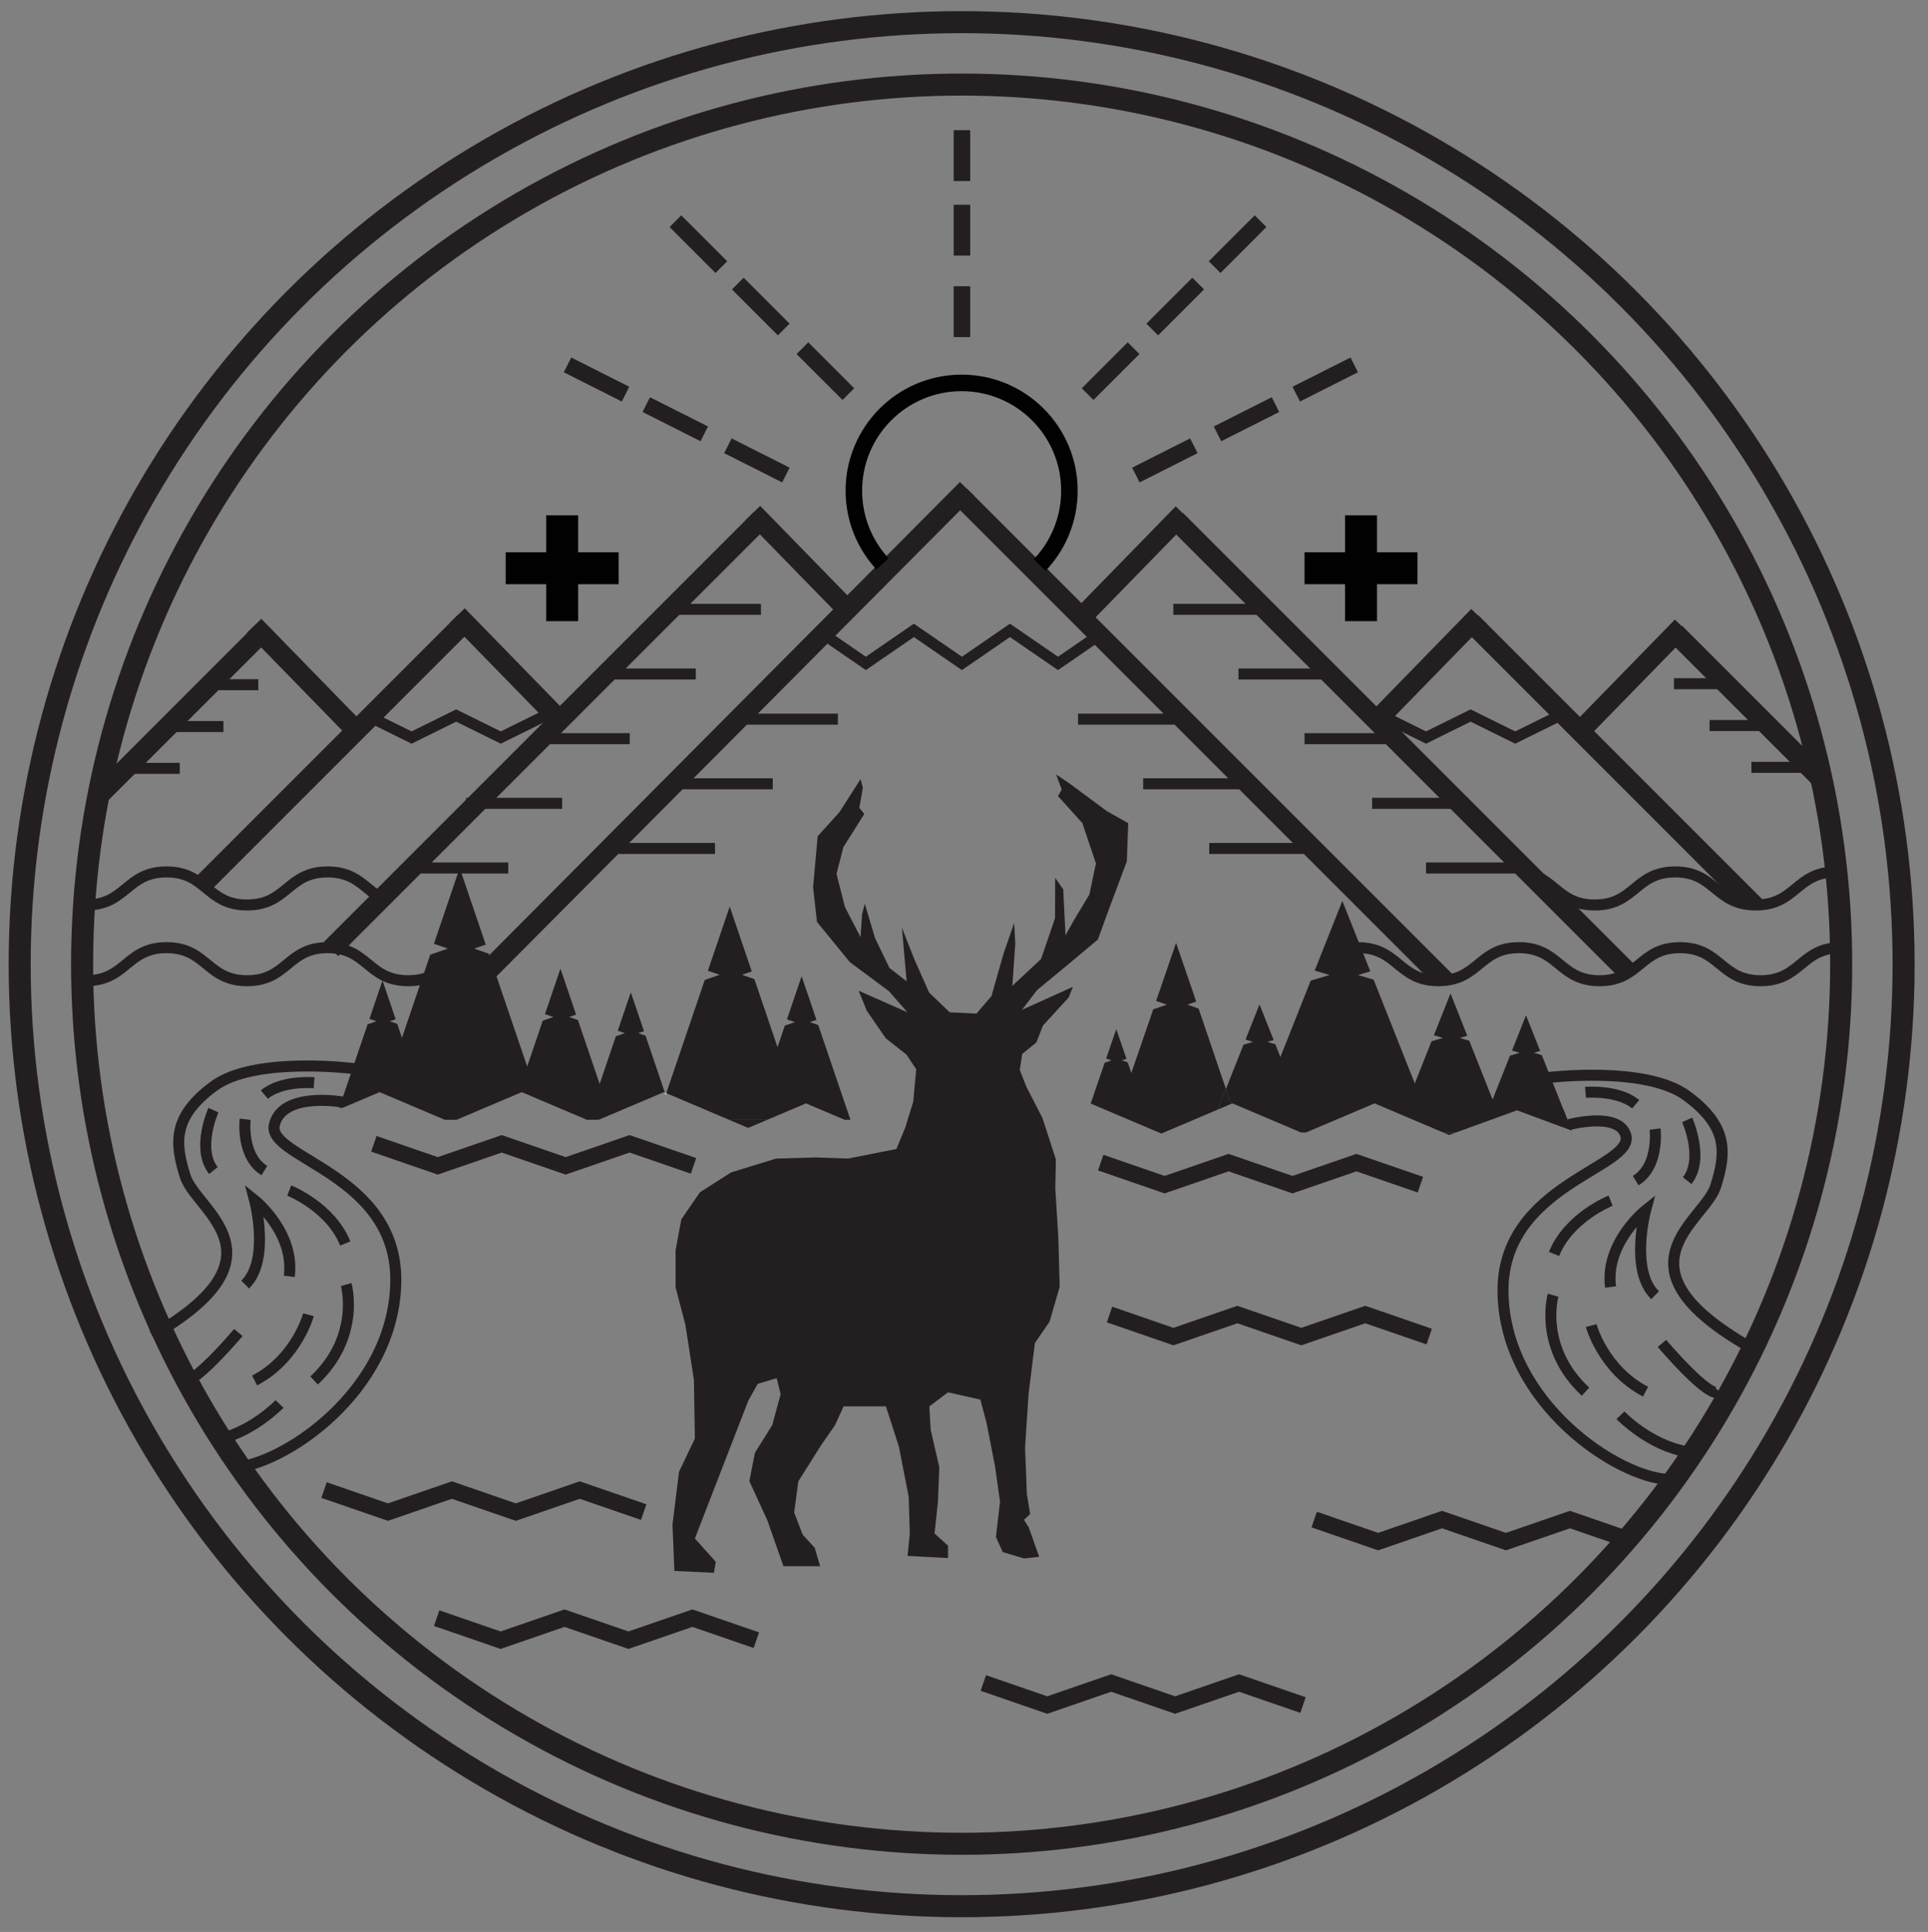 <?xml version="1.0" encoding="utf-8"?>
<!-- Generator: Adobe Illustrator 16.0.0, SVG Export Plug-In . SVG Version: 6.00 Build 0)  -->
<!DOCTYPE svg PUBLIC "-//W3C//DTD SVG 1.1//EN" "http://www.w3.org/Graphics/SVG/1.1/DTD/svg11.dtd">
<svg version="1.1" id="Layer_1" xmlns="http://www.w3.org/2000/svg" xmlns:xlink="http://www.w3.org/1999/xlink" x="0px" y="0px"
	 width="350px" height="350.695px" viewBox="0 0 350 350.695" enable-background="new 0 0 350 350.695" xml:space="preserve">
<rect x="0" y="0" width="350" height="350.695" fill="#808080" stroke="none"/>
<g>
	<defs>
		<rect id="SVGID_1_" x="-70" y="-62" width="484.532" height="781.79"/>
	</defs>
	<clipPath id="SVGID_2_">
		<use xlink:href="#SVGID_1_"  overflow="visible"/>
	</clipPath>
	
		<circle clip-path="url(#SVGID_2_)" fill="none" stroke="#231F20" stroke-width="4" stroke-miterlimit="10" cx="174.572" cy="175.02" r="171"/>
	
		<circle clip-path="url(#SVGID_2_)" fill="none" stroke="#231F20" stroke-width="4" stroke-miterlimit="10" cx="174.572" cy="175.02" r="159.668"/>
	
		<line clip-path="url(#SVGID_2_)" fill="none" stroke="#231F20" stroke-width="3" stroke-miterlimit="10" x1="174.627" y1="51.961" x2="174.627" y2="61.194"/>
	
		<line clip-path="url(#SVGID_2_)" fill="none" stroke="#231F20" stroke-width="3" stroke-miterlimit="10" x1="174.627" y1="37.167" x2="174.627" y2="46.399"/>
	
		<line clip-path="url(#SVGID_2_)" fill="none" stroke="#231F20" stroke-width="3" stroke-miterlimit="10" x1="174.627" y1="23.627" x2="174.627" y2="32.86"/>
	
		<line clip-path="url(#SVGID_2_)" fill="none" stroke="#231F20" stroke-width="3" stroke-miterlimit="10" x1="174.627" y1="204" x2="174.627" y2="213.233"/>
	
		<line clip-path="url(#SVGID_2_)" fill="none" stroke="#231F20" stroke-width="3" stroke-miterlimit="10" x1="205.779" y1="63.208" x2="197.441" y2="71.543"/>
	
		<line clip-path="url(#SVGID_2_)" fill="none" stroke="#231F20" stroke-width="3" stroke-miterlimit="10" x1="217.513" y1="51.473" x2="209.176" y2="59.811"/>
	
		<line clip-path="url(#SVGID_2_)" fill="none" stroke="#231F20" stroke-width="3" stroke-miterlimit="10" x1="228.835" y1="40.151" x2="220.498" y2="48.489"/>
	
		<line clip-path="url(#SVGID_2_)" fill="none" stroke="#231F20" stroke-width="3" stroke-miterlimit="10" x1="216.729" y1="80.917" x2="206.201" y2="86.227"/>
	
		<line clip-path="url(#SVGID_2_)" fill="none" stroke="#231F20" stroke-width="3" stroke-miterlimit="10" x1="231.544" y1="73.446" x2="221.017" y2="78.754"/>
	
		<line clip-path="url(#SVGID_2_)" fill="none" stroke="#231F20" stroke-width="3" stroke-miterlimit="10" x1="245.842" y1="66.235" x2="235.313" y2="71.545"/>
	
		<line clip-path="url(#SVGID_2_)" fill="none" stroke="#231F20" stroke-width="3" stroke-miterlimit="10" x1="132.137" y1="80.917" x2="142.665" y2="86.227"/>
	
		<line clip-path="url(#SVGID_2_)" fill="none" stroke="#231F20" stroke-width="3" stroke-miterlimit="10" x1="117.322" y1="73.446" x2="127.85" y2="78.754"/>
	
		<line clip-path="url(#SVGID_2_)" fill="none" stroke="#231F20" stroke-width="3" stroke-miterlimit="10" x1="103.025" y1="66.235" x2="113.553" y2="71.545"/>
	
		<line clip-path="url(#SVGID_2_)" fill="none" stroke="#231F20" stroke-width="3" stroke-miterlimit="10" x1="145.67" y1="63.208" x2="154.008" y2="71.543"/>
	
		<line clip-path="url(#SVGID_2_)" fill="none" stroke="#231F20" stroke-width="3" stroke-miterlimit="10" x1="133.937" y1="51.473" x2="142.274" y2="59.811"/>
	
		<line clip-path="url(#SVGID_2_)" fill="none" stroke="#231F20" stroke-width="3" stroke-miterlimit="10" x1="122.615" y1="40.151" x2="130.952" y2="48.489"/>
	<polygon clip-path="url(#SVGID_2_)" fill="#231F20" points="260.31,178.625 264.333,177.493 175.576,88.735 172.997,91.313 	"/>
	<polygon clip-path="url(#SVGID_2_)" fill="#231F20" points="88.866,178.506 176.872,90.043 174.262,87.497 86.256,175.959 	"/>
	
		<line clip-path="url(#SVGID_2_)" fill="none" stroke="#231F20" stroke-width="2" stroke-miterlimit="10" x1="112.363" y1="154.016" x2="129.8" y2="154.016"/>
	
		<line clip-path="url(#SVGID_2_)" fill="none" stroke="#231F20" stroke-width="2" stroke-miterlimit="10" x1="122.845" y1="142.278" x2="140.282" y2="142.278"/>
	
		<line clip-path="url(#SVGID_2_)" fill="none" stroke="#231F20" stroke-width="2" stroke-miterlimit="10" x1="134.67" y1="130.542" x2="152.107" y2="130.542"/>
	
		<line clip-path="url(#SVGID_2_)" fill="none" stroke="#231F20" stroke-width="2" stroke-miterlimit="10" x1="236.957" y1="154.016" x2="219.52" y2="154.016"/>
	
		<line clip-path="url(#SVGID_2_)" fill="none" stroke="#231F20" stroke-width="2" stroke-miterlimit="10" x1="224.964" y1="142.278" x2="207.527" y2="142.278"/>
	
		<line clip-path="url(#SVGID_2_)" fill="none" stroke="#231F20" stroke-width="2" stroke-miterlimit="10" x1="213.138" y1="130.542" x2="195.701" y2="130.542"/>
	<polyline clip-path="url(#SVGID_2_)" fill="none" stroke="#231F20" stroke-width="2" stroke-miterlimit="10" points="
		148.463,114.426 157.18,120.426 165.899,114.426 174.621,120.426 183.34,114.426 192.066,120.426 200.791,114.426 	"/>
	
		<rect x="252.859" y="77.267" transform="matrix(-0.707 0.707 -0.707 -0.707 530.689 51.495)" clip-path="url(#SVGID_2_)" fill="#231F20" width="3.647" height="116.722"/>
	
		<rect x="192.492" y="100.64" transform="matrix(-0.698 0.716 -0.716 -0.698 422.459 26.878)" clip-path="url(#SVGID_2_)" fill="#231F20" width="26.146" height="3.647"/>
	<polygon clip-path="url(#SVGID_2_)" fill="#231F20" points="316.055,164.534 320.247,163.569 268.353,111.674 265.774,114.252 	"/>
	
		<rect x="246.139" y="119.243" transform="matrix(-0.698 0.716 -0.716 -0.698 526.889 20.081)" clip-path="url(#SVGID_2_)" fill="#231F20" width="26.147" height="3.648"/>
	
		<rect x="315.702" y="109.282" transform="matrix(-0.707 0.707 -0.707 -0.707 632.837 -5.344)" clip-path="url(#SVGID_2_)" fill="#231F20" width="3.646" height="38.222"/>
	
		<rect x="283.088" y="121.161" transform="matrix(-0.698 0.716 -0.716 -0.698 591.009 -3.117)" clip-path="url(#SVGID_2_)" fill="#231F20" width="26.146" height="3.646"/>
	
		<rect x="97.256" y="78.22" transform="matrix(0.707 0.707 -0.707 0.707 123.264 -31.014)" clip-path="url(#SVGID_2_)" fill="#231F20" width="3.647" height="110.212"/>
	
		<rect x="132.822" y="100.64" transform="matrix(0.698 0.716 -0.716 0.698 117.35 -73.518)" clip-path="url(#SVGID_2_)" fill="#231F20" width="26.147" height="3.648"/>
	
		<rect x="58.816" y="103.122" transform="matrix(0.707 0.707 -0.707 0.707 114.411 -2.844)" clip-path="url(#SVGID_2_)" fill="#231F20" width="3.647" height="67.198"/>
	
		<rect x="79.174" y="119.243" transform="matrix(0.698 0.716 -0.716 0.698 114.483 -29.506)" clip-path="url(#SVGID_2_)" fill="#231F20" width="26.147" height="3.648"/>
	
		<rect x="30.735" y="108.713" transform="matrix(0.707 0.707 -0.707 0.707 101.319 14.999)" clip-path="url(#SVGID_2_)" fill="#231F20" width="3.648" height="42.115"/>
	
		<rect x="42.226" y="121.161" transform="matrix(0.698 0.716 -0.716 0.698 104.711 -2.481)" clip-path="url(#SVGID_2_)" fill="#231F20" width="26.146" height="3.646"/>
	<path clip-path="url(#SVGID_2_)" fill="none" stroke="#010101" stroke-width="3" stroke-miterlimit="10" d="M160.212,102.364
		c-3.231-3.49-5.206-8.16-5.206-13.291c0-10.807,8.76-19.566,19.565-19.566c10.806,0,19.566,8.76,19.566,19.566
		c0,5.234-2.057,9.99-5.404,13.5"/>
	<polygon clip-path="url(#SVGID_2_)" fill="#231F20" points="132.334,203.262 135.82,204.741 139.308,203.262 136.659,203.262 	"/>
	<polygon clip-path="url(#SVGID_2_)" fill="#231F20" points="263.052,206.026 264.327,205.563 261.961,205.563 	"/>
	<polygon clip-path="url(#SVGID_2_)" fill="#231F20" points="136.659,203.262 139.307,203.262 146.318,200.288 153.326,203.262 
		154.384,203.262 152.538,197.831 151.978,196.186 148.538,186.067 147.024,185.542 148.218,185.127 145.522,177.198 
		142.855,185.043 144.293,185.542 142.469,186.176 141.144,190.075 136.947,177.729 134.698,176.95 136.472,176.334 
		132.468,164.561 128.507,176.208 130.643,176.95 127.935,177.889 122.903,192.692 122.023,195.278 120.951,198.432 
		132.334,203.262 	"/>
	<polygon clip-path="url(#SVGID_2_)" fill="#231F20" points="80.728,203.262 82.891,203.262 94.711,198.247 106.531,203.262 
		106.651,203.262 108.694,203.262 120.515,198.247 120.697,198.325 120.241,196.985 117.189,188.008 115.845,187.542 
		116.905,187.174 114.513,180.139 112.146,187.098 113.422,187.542 111.805,188.104 108.861,196.762 108.538,195.815 
		104.916,185.163 103.323,184.61 104.58,184.174 101.741,175.825 98.934,184.083 100.448,184.61 98.528,185.278 95.702,193.59 
		94.771,190.856 88.738,173.114 86.084,172.192 88.177,171.463 83.45,157.559 78.773,171.315 81.295,172.192 78.098,173.301 
		72.97,188.381 72.111,185.852 70.767,185.387 71.827,185.018 69.436,177.983 67.069,184.942 68.345,185.387 66.727,185.948 
		63.72,194.79 63.195,196.336 61.573,201.106 62.17,201.106 68.908,198.247 	"/>
	<polygon clip-path="url(#SVGID_2_)" fill="#231F20" points="221.062,201.418 221.945,199.194 222.509,197.772 222.55,197.667 
		217.583,183.069 215.537,182.366 217.154,181.809 216.615,180.225 213.497,171.151 209.874,181.694 211.828,182.366 
		209.351,183.217 205.379,194.774 204.713,192.836 203.672,192.479 204.494,192.196 202.641,186.805 200.808,192.139 
		201.796,192.479 200.542,192.909 198.213,199.686 197.997,200.319 210.825,205.764 	"/>
	<polygon clip-path="url(#SVGID_2_)" fill="#231F20" points="223.727,200.288 236.157,205.563 237.1,205.563 249.53,200.288 
		261.961,205.563 264.328,205.563 275.39,201.549 285.333,205.235 283.833,201.374 283.817,201.415 283.705,201.131 283.172,199.79 
		279.896,191.536 278.454,191.106 279.591,190.766 277.024,184.297 274.485,190.698 275.854,191.106 274.118,191.622 
		270.958,199.586 270.611,198.713 266.724,188.917 265.014,188.409 266.363,188.006 263.316,180.331 260.303,187.924 
		261.929,188.409 259.868,189.022 256.834,196.668 255.835,194.153 249.361,177.834 246.512,176.987 248.759,176.317 
		243.685,163.53 238.665,176.18 241.372,176.987 237.94,178.008 232.438,191.877 231.514,189.551 230.072,189.122 231.21,188.784 
		228.643,182.315 226.103,188.713 227.473,189.122 225.736,189.639 222.55,197.667 223.478,200.393 	"/>
	<polygon clip-path="url(#SVGID_2_)" fill="#231F20" points="221.945,199.194 221.062,201.418 223.479,200.393 222.551,197.667 
		222.508,197.772 	"/>
	<polygon clip-path="url(#SVGID_2_)" fill="#FFFFFF" points="120.842,198.752 120.951,198.432 120.697,198.325 120.738,198.444 	"/>
	<path clip-path="url(#SVGID_2_)" fill="none" stroke="#231F20" stroke-width="2" stroke-miterlimit="10" d="M64.323,193.981
		c0,0-18.06-2.305-25.488,3.166c-7.428,5.471-7.18,10.195-5.199,16.414c1.98,6.217,19.065,14.424-5.991,28.873"/>
	<path clip-path="url(#SVGID_2_)" fill="none" stroke="#231F20" stroke-width="2" stroke-miterlimit="10" d="M62.323,200.063
		c0,0-11.027-2.031-12.513,4.104c-1.486,6.135,22.533,8.871,22.037,28.766c-0.495,19.896-20.716,33.156-29.671,33.488"/>
	<path clip-path="url(#SVGID_2_)" fill="none" stroke="#231F20" stroke-width="2" stroke-miterlimit="10" d="M57.015,196.54
		c0,0-5.884-0.496-9.021,2.156"/>
	<path clip-path="url(#SVGID_2_)" fill="none" stroke="#231F20" stroke-width="2" stroke-miterlimit="10" d="M44.505,203.172
		c0,0-0.803,6.68,3.489,9.309"/>
	<path clip-path="url(#SVGID_2_)" fill="none" stroke="#231F20" stroke-width="2" stroke-miterlimit="10" d="M52.504,216.104
		c0,0,7.515,2.984,10.169,9.617"/>
	<path clip-path="url(#SVGID_2_)" fill="none" stroke="#231F20" stroke-width="2" stroke-miterlimit="10" d="M62.845,233.172
		c0,0,2.695,9.459-5.83,17.418"/>
	<path clip-path="url(#SVGID_2_)" fill="none" stroke="#231F20" stroke-width="2" stroke-miterlimit="10" d="M50.739,254.85
		c0,0-5.238,5.486-11.997,6.582"/>
	<path clip-path="url(#SVGID_2_)" fill="none" stroke="#231F20" stroke-width="2" stroke-miterlimit="10" d="M52.51,231.69
		c1.049-7.959-6.291-13.838-6.291-13.838s2.885,10.834-1.714,15.32"/>
	<path clip-path="url(#SVGID_2_)" fill="none" stroke="#231F20" stroke-width="2" stroke-miterlimit="10" d="M56.001,238.653
		c0,0-2.147,7.957-9.782,11.938"/>
	<path clip-path="url(#SVGID_2_)" fill="none" stroke="#231F20" stroke-width="2" stroke-miterlimit="10" d="M43.268,241.881
		c0,0-8.635,10.254-10.277,8.709"/>
	<path clip-path="url(#SVGID_2_)" fill="none" stroke="#231F20" stroke-width="2" stroke-miterlimit="10" d="M38.742,201.514
		c0,0-3.145,7.01,0,10.967"/>
	<path clip-path="url(#SVGID_2_)" fill="none" stroke="#231F20" stroke-width="2" stroke-miterlimit="10" d="M280.805,195.625
		c0,0,17.877-2.232,25.377,3.268s7.25,10.25,5.25,16.5s-19.25,14.5,6.048,29.025"/>
	<path clip-path="url(#SVGID_2_)" fill="none" stroke="#231F20" stroke-width="2" stroke-miterlimit="10" d="M284.76,204.157
		c0,0,8.906-2.406,10.342,1.793c2.052,6.006-22.75,8.918-22.25,28.918s20.917,33.328,29.958,33.664"/>
	<path clip-path="url(#SVGID_2_)" fill="none" stroke="#231F20" stroke-width="2" stroke-miterlimit="10" d="M287.826,198.284
		c0,0,5.941-0.5,9.108,2.166"/>
	<path clip-path="url(#SVGID_2_)" fill="none" stroke="#231F20" stroke-width="2" stroke-miterlimit="10" d="M300.457,204.95
		c0,0,0.812,6.715-3.522,9.357"/>
	<path clip-path="url(#SVGID_2_)" fill="none" stroke="#231F20" stroke-width="2" stroke-miterlimit="10" d="M292.38,217.95
		c0,0-7.587,3-10.267,9.668"/>
	<path clip-path="url(#SVGID_2_)" fill="none" stroke="#231F20" stroke-width="2" stroke-miterlimit="10" d="M281.94,235.108
		c0,0-2.721,9.51,5.886,17.51"/>
	<path clip-path="url(#SVGID_2_)" fill="none" stroke="#231F20" stroke-width="2" stroke-miterlimit="10" d="M294.163,256.901
		c0,0,5.289,5.514,12.113,6.615"/>
	<path clip-path="url(#SVGID_2_)" fill="none" stroke="#231F20" stroke-width="2" stroke-miterlimit="10" d="M292.375,233.618
		c-1.059-8,6.351-13.91,6.351-13.91s-2.911,10.891,1.732,15.4"/>
	<path clip-path="url(#SVGID_2_)" fill="none" stroke="#231F20" stroke-width="2" stroke-miterlimit="10" d="M288.85,240.618
		c0,0,2.168,8,9.876,12"/>
	<path clip-path="url(#SVGID_2_)" fill="none" stroke="#231F20" stroke-width="2" stroke-miterlimit="10" d="M301.706,243.862
		c0,0,8.719,10.309,10.376,8.756"/>
	<path clip-path="url(#SVGID_2_)" fill="none" stroke="#231F20" stroke-width="2" stroke-miterlimit="10" d="M306.276,203.284
		c0,0,3.175,7.047,0,11.023"/>
	<path clip-path="url(#SVGID_2_)" fill="none" stroke="#231F20" stroke-width="2" stroke-miterlimit="10" d="M246.512,172.02
		c7.31,0,7.31,6,14.62,6c7.308,0,7.308-6,14.616-6c7.311,0,7.311,6,14.622,6c7.308,0,7.308-6,14.615-6c7.314,0,7.314,6,14.627,6
		c7.314,0,7.314-6,14.627-6"/>
	
		<line clip-path="url(#SVGID_2_)" fill="none" stroke="#231F20" stroke-width="2" stroke-miterlimit="10" x1="266.522" y1="145.823" x2="249.086" y2="145.823"/>
	
		<line clip-path="url(#SVGID_2_)" fill="none" stroke="#231F20" stroke-width="2" stroke-miterlimit="10" x1="254.255" y1="134.084" x2="236.818" y2="134.084"/>
	
		<line clip-path="url(#SVGID_2_)" fill="none" stroke="#231F20" stroke-width="2" stroke-miterlimit="10" x1="242.263" y1="122.346" x2="224.826" y2="122.346"/>
	
		<line clip-path="url(#SVGID_2_)" fill="none" stroke="#231F20" stroke-width="2" stroke-miterlimit="10" x1="230.437" y1="110.608" x2="213" y2="110.608"/>
	
		<line clip-path="url(#SVGID_2_)" fill="none" stroke="#231F20" stroke-width="2" stroke-miterlimit="10" x1="276.309" y1="157.559" x2="258.872" y2="157.559"/>
	
		<line clip-path="url(#SVGID_2_)" fill="none" stroke="#231F20" stroke-width="2" stroke-miterlimit="10" x1="327.879" y1="139.293" x2="317.941" y2="139.293"/>
	
		<line clip-path="url(#SVGID_2_)" fill="none" stroke="#231F20" stroke-width="2" stroke-miterlimit="10" x1="320.285" y1="131.7" x2="310.349" y2="131.7"/>
	
		<line clip-path="url(#SVGID_2_)" fill="none" stroke="#231F20" stroke-width="2" stroke-miterlimit="10" x1="313.817" y1="124.106" x2="303.881" y2="124.106"/>
	
		<line clip-path="url(#SVGID_2_)" fill="none" stroke="#231F20" stroke-width="2" stroke-miterlimit="10" x1="32.635" y1="139.477" x2="22.698" y2="139.477"/>
	
		<line clip-path="url(#SVGID_2_)" fill="none" stroke="#231F20" stroke-width="2" stroke-miterlimit="10" x1="40.56" y1="131.883" x2="30.623" y2="131.883"/>
	
		<line clip-path="url(#SVGID_2_)" fill="none" stroke="#231F20" stroke-width="2" stroke-miterlimit="10" x1="46.886" y1="124.29" x2="36.949" y2="124.29"/>
	
		<line clip-path="url(#SVGID_2_)" fill="none" stroke="#231F20" stroke-width="2" stroke-miterlimit="10" x1="84.616" y1="145.823" x2="102.053" y2="145.823"/>
	
		<line clip-path="url(#SVGID_2_)" fill="none" stroke="#231F20" stroke-width="2" stroke-miterlimit="10" x1="96.884" y1="134.084" x2="114.321" y2="134.084"/>
	
		<line clip-path="url(#SVGID_2_)" fill="none" stroke="#231F20" stroke-width="2" stroke-miterlimit="10" x1="108.876" y1="122.346" x2="126.313" y2="122.346"/>
	
		<line clip-path="url(#SVGID_2_)" fill="none" stroke="#231F20" stroke-width="2" stroke-miterlimit="10" x1="120.703" y1="110.608" x2="138.14" y2="110.608"/>
	
		<line clip-path="url(#SVGID_2_)" fill="none" stroke="#231F20" stroke-width="2" stroke-miterlimit="10" x1="74.831" y1="157.559" x2="92.268" y2="157.559"/>
	<polyline clip-path="url(#SVGID_2_)" fill="none" stroke="#231F20" stroke-width="2" stroke-miterlimit="10" points="
		66.62,129.883 74.716,133.883 82.808,129.883 90.907,133.883 99.005,129.883 	"/>
	<polyline clip-path="url(#SVGID_2_)" fill="none" stroke="#231F20" stroke-width="2" stroke-miterlimit="10" points="
		250.779,129.883 258.875,133.883 266.967,129.883 275.065,133.883 283.164,129.883 	"/>
	<polygon clip-path="url(#SVGID_2_)" fill="#010101" points="236.818,100.249 244.174,100.249 244.174,93.542 249.972,93.542 
		249.972,100.249 257.327,100.249 257.327,106.045 249.972,106.045 249.972,112.752 244.174,112.752 244.174,106.045 
		236.818,106.045 	"/>
	<polygon clip-path="url(#SVGID_2_)" fill="#010101" points="91.8,100.249 99.155,100.249 99.155,93.542 104.953,93.542 
		104.953,100.249 112.308,100.249 112.308,106.045 104.953,106.045 104.953,112.752 99.155,112.752 99.155,106.045 91.8,106.045 	
		"/>
</g>
<g>
	<defs>
		<rect id="SVGID_3_" x="15.269" y="164.131" width="69.136" height="18.766"/>
	</defs>
	<clipPath id="SVGID_4_">
		<use xlink:href="#SVGID_3_"  overflow="visible"/>
	</clipPath>
	<path clip-path="url(#SVGID_4_)" fill="none" stroke="#231F20" stroke-width="2" stroke-miterlimit="10" d="M1,172.02
		c7.31,0,7.31,6,14.62,6c7.308,0,7.308-6,14.616-6c7.311,0,7.311,6,14.621,6c7.309,0,7.309-6,14.618-6c7.313,0,7.313,6,14.626,6
		c7.314,0,7.314-6,14.627-6"/>
</g>
<g>
	<defs>
		<rect id="SVGID_5_" x="15.269" y="150.387" width="53.638" height="18.764"/>
	</defs>
	<clipPath id="SVGID_6_">
		<use xlink:href="#SVGID_5_"  overflow="visible"/>
	</clipPath>
	<path clip-path="url(#SVGID_6_)" fill="none" stroke="#231F20" stroke-width="2" stroke-miterlimit="10" d="M1,158.274
		c7.31,0,7.31,6,14.62,6c7.308,0,7.308-6,14.616-6c7.311,0,7.311,6,14.621,6c7.309,0,7.309-6,14.617-6c7.314,0,7.314,6,14.627,6
		c7.314,0,7.314-6,14.627-6"/>
</g>
<g>
	<defs>
		<rect id="SVGID_7_" x="279.146" y="150.387" width="53.12" height="18.764"/>
	</defs>
	<clipPath id="SVGID_8_">
		<use xlink:href="#SVGID_7_"  overflow="visible"/>
	</clipPath>
	<path clip-path="url(#SVGID_8_)" fill="none" stroke="#231F20" stroke-width="2" stroke-miterlimit="10" d="M274.88,158.274
		c7.31,0,7.31,6,14.62,6c7.308,0,7.308-6,14.616-6c7.311,0,7.311,6,14.622,6c7.308,0,7.308-6,14.615-6c7.314,0,7.314,6,14.627,6
		c7.314,0,7.314-6,14.627-6"/>
</g>
<g>
	<defs>
		<rect id="SVGID_9_" x="-70" y="-62" width="484.532" height="781.79"/>
	</defs>
	<clipPath id="SVGID_10_">
		<use xlink:href="#SVGID_9_"  overflow="visible"/>
	</clipPath>
	<polyline clip-path="url(#SVGID_10_)" fill="none" stroke="#231F20" stroke-width="3" stroke-miterlimit="10" points="
		58.824,270.481 70.427,274.481 82.033,270.481 93.637,274.481 105.247,270.481 116.858,274.481 	"/>
	<polyline clip-path="url(#SVGID_10_)" fill="none" stroke="#231F20" stroke-width="3" stroke-miterlimit="10" points="
		67.867,207.629 79.47,211.629 91.076,207.629 102.68,211.629 114.29,207.629 125.9,211.629 	"/>
	<polyline clip-path="url(#SVGID_10_)" fill="none" stroke="#231F20" stroke-width="3" stroke-miterlimit="10" points="
		238.573,275.836 250.177,279.836 261.782,275.836 273.387,279.836 284.997,275.836 296.607,279.836 	"/>
	<polyline clip-path="url(#SVGID_10_)" fill="none" stroke="#231F20" stroke-width="3" stroke-miterlimit="10" points="
		178.51,305.502 190.112,309.502 201.719,305.502 213.322,309.502 224.933,305.502 236.544,309.502 	"/>
	<polyline clip-path="url(#SVGID_10_)" fill="none" stroke="#231F20" stroke-width="3" stroke-miterlimit="10" points="
		201.42,238.618 213.022,242.618 224.629,238.618 236.232,242.618 247.843,238.618 259.454,242.618 	"/>
	<polyline clip-path="url(#SVGID_10_)" fill="none" stroke="#231F20" stroke-width="3" stroke-miterlimit="10" points="
		79.272,293.731 90.875,297.731 102.481,293.731 114.084,297.731 125.695,293.731 137.306,297.731 	"/>
	<polyline clip-path="url(#SVGID_10_)" fill="none" stroke="#231F20" stroke-width="3" stroke-miterlimit="10" points="
		199.817,211.042 211.421,215.042 223.026,211.042 234.63,215.042 246.241,211.042 257.852,215.042 	"/>
	<polygon clip-path="url(#SVGID_10_)" fill="#231F20" points="148,210.1 140.873,210.313 132.706,212.821 127.062,216.426 
		123.684,221.333 122.646,226.94 122.646,233.692 124.423,240.481 125.965,250.448 126.146,261.135 123.271,267.145 
		122.082,276.713 122.421,285.157 129.606,285.499 129.94,283.502 126.146,279.268 135.846,254.25 137.554,251.196 141,250.168 
		141.713,253.081 140.192,258.674 137.049,263.706 136.032,268.854 139.301,275.975 142.222,284.303 148.878,284.303 
		147.901,280.958 145.721,278.581 144.169,274.561 144.926,268.897 149.069,262.323 151.571,258.723 153.146,255.286 
		160.827,255.286 163.178,262.575 164.96,271.704 165.16,278.432 164.752,282.426 172.103,282.827 172.103,280.584 169.657,278.36 
		170.277,272.518 170.517,266.336 168.95,259.532 168.708,255.28 172.103,252.739 177.97,254.057 179.092,258.286 180.648,266.241 
		181.541,272.6 180.797,279.012 182.036,281.741 185.899,282.897 188.649,282.596 186.746,277.231 185.891,275.887 187.01,274.819 
		186.409,271.159 186.084,262.782 186.72,253.043 187.865,243.803 190.526,239.922 192.371,233.604 192.12,224.549 191.576,215.729 
		191.679,210.467 189.253,202.965 186.336,197.297 185.125,194.227 185.568,191.319 188.138,189.231 189.331,186.157 
		193.991,181.079 194.769,179.131 185.528,183.305 188.236,179.752 194.024,174.963 199.302,170.547 201.508,164.485 
		204.561,156.362 204.814,149.42 200.938,147.241 194.102,142.178 191.721,140.583 192.739,143.317 192.062,144.508 
		196.475,149.397 198.953,156.725 197.763,162.375 194.992,166.975 193.428,169.772 193.014,161.438 191.552,159.358 
		191.531,166.667 188.99,174.075 183.776,178.952 184.308,171.311 184.105,167.549 182.186,173.065 179.992,180.803 
		177.256,183.995 172.41,183.756 168.671,180.178 165.966,174.083 163.729,168.405 164.583,178.135 161.467,175.704 
		158.847,170.274 156.987,164.053 156.493,165.959 156.217,170.114 153.38,164.625 151.858,158.622 153.101,153.778 156.9,147.752 
		156.001,146.661 156.64,142.967 156.217,141.436 152.39,147.424 148.438,151.793 147.604,161.04 148.312,167.348 154.279,174.651 
		161.349,179.903 164.752,183.766 155.876,179.842 157.337,183.444 160.805,188.475 164.545,191.424 166.325,194.1 165.786,199.991 
		164.316,204.729 162.734,208.567 153.917,210.307 	"/>
	<polygon clip-path="url(#SVGID_10_)" fill="#AEAEAE" points="376.026,580.018 375.272,577.825 376.02,580.02 	"/>
</g>
</svg>
